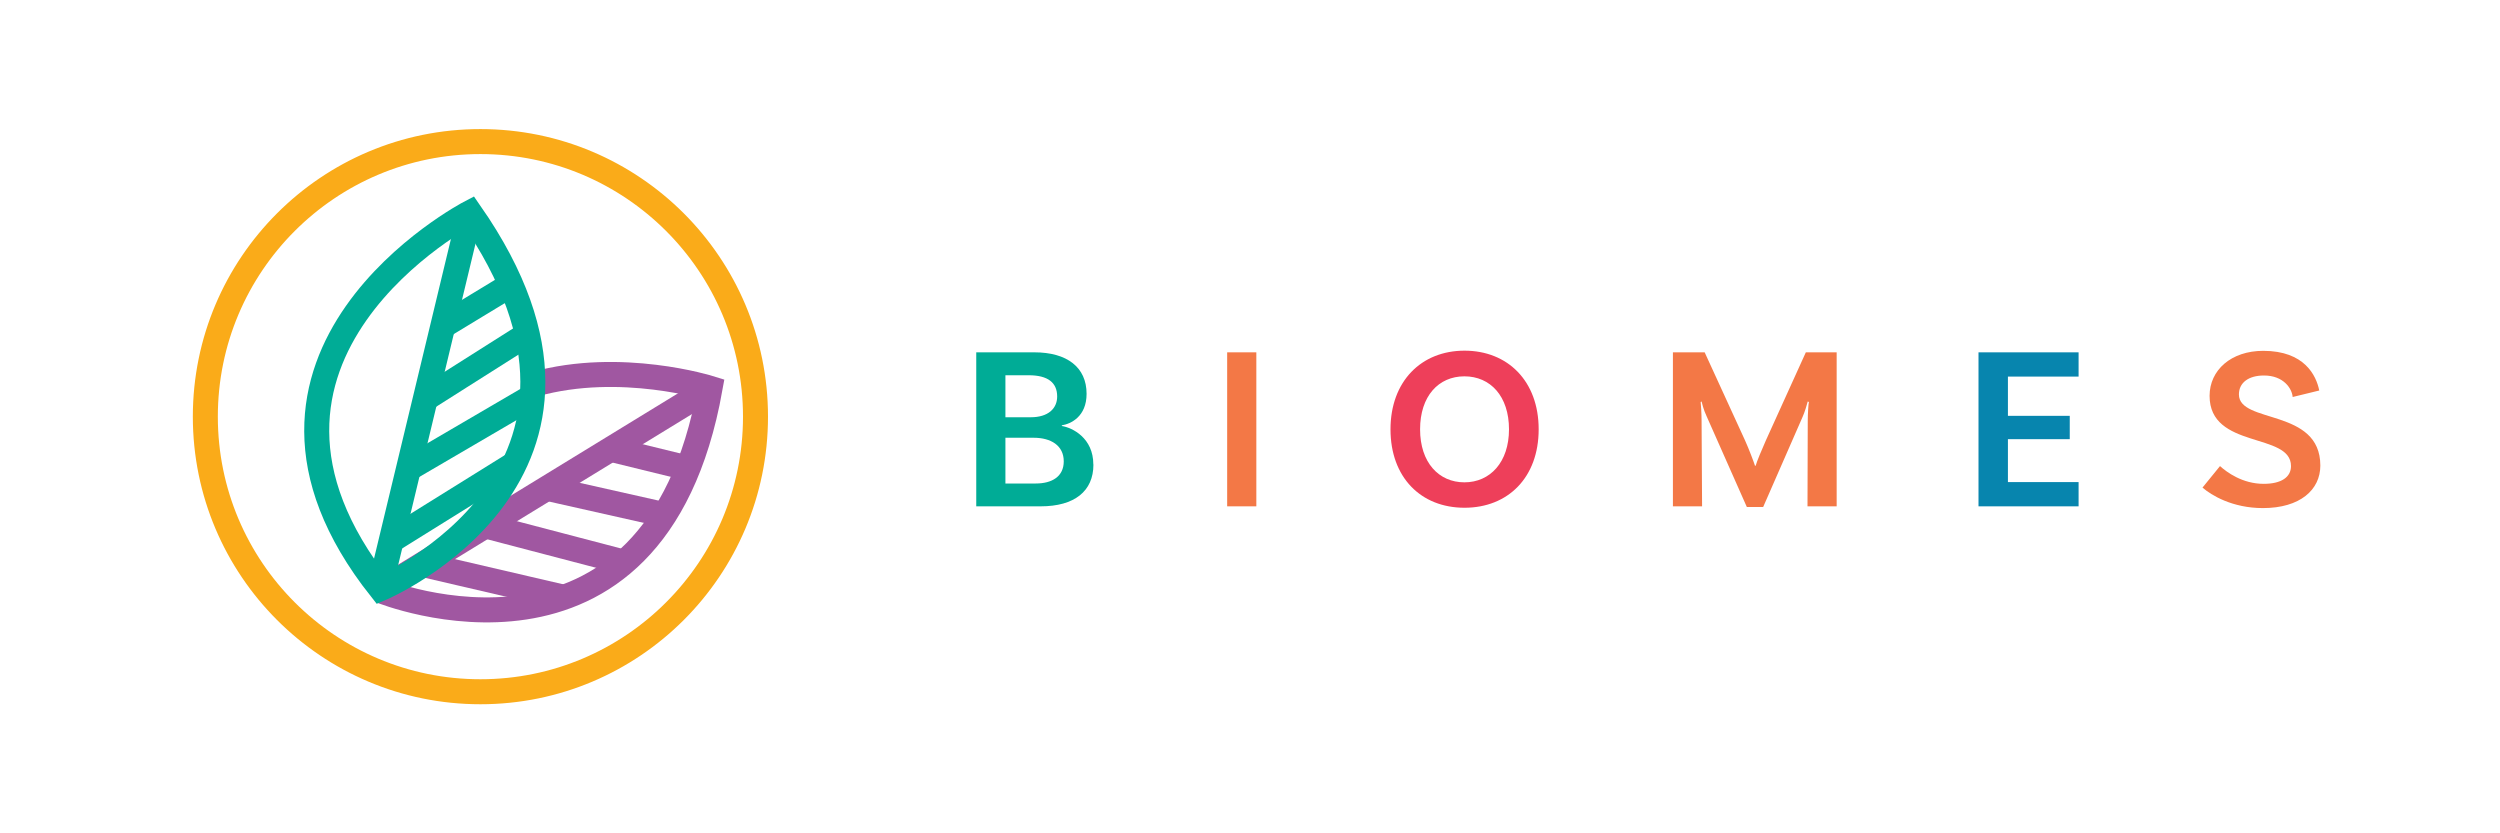 <?xml version="1.0" encoding="UTF-8"?><svg id="Layer_1" xmlns="http://www.w3.org/2000/svg" viewBox="0 0 300 100"><defs><style>.cls-1{stroke:#faab19;}.cls-1,.cls-2,.cls-3{fill:none;stroke-miterlimit:10;stroke-width:3px;}.cls-2{stroke:#00ac96;}.cls-3{stroke:#a057a1;}.cls-4{fill:#00ac96;}.cls-5{fill:#ee3f5a;}.cls-6{fill:#f37846;}.cls-7{fill:#0785ae;}</style></defs><g><path class="cls-4" d="M131.21,55.75c0,3.19-2.27,5.01-6.33,5.01h-7.73v-18.48h6.97c3.92,0,6.27,1.79,6.27,4.98,0,2.74-1.9,3.61-2.97,3.78v.08c1.26,.2,3.78,1.43,3.78,4.62Zm-7.76-10.72h-2.8v5.04h3.05c2.07,0,3.16-1.04,3.16-2.49,0-1.65-1.09-2.55-3.42-2.55Zm4.2,10.33c0-1.9-1.54-2.83-3.61-2.83h-3.39v5.49h3.64c1.96,0,3.36-.84,3.36-2.66Z"/><path class="cls-6" d="M147.26,42.28h3.5v18.48h-3.5v-18.48Z"/><path class="cls-5" d="M184.64,51.52c0,5.77-3.67,9.41-8.9,9.41s-8.88-3.64-8.88-9.41,3.7-9.44,8.88-9.44,8.9,3.64,8.9,9.44Zm-3.56,0c0-3.98-2.24-6.36-5.35-6.36s-5.32,2.38-5.32,6.36,2.24,6.36,5.32,6.36,5.35-2.41,5.35-6.36Z"/><path class="cls-6" d="M220.4,60.76h-3.5l.03-10.25c0-.81,.08-2.13,.14-2.27l-.14-.06c-.06,.25-.39,1.37-.62,1.85l-4.73,10.81h-1.96l-4.84-10.92c-.36-.76-.56-1.6-.59-1.74l-.11,.06c.03,.14,.11,1.46,.11,2.27l.06,10.25h-3.5v-18.48h3.81l4.84,10.56c.48,1.06,1.06,2.6,1.2,3.05h.08c.11-.45,.76-1.99,1.23-3.05l4.79-10.56h3.7v18.48Z"/><path class="cls-7" d="M240.95,45.2v4.7h7.42v2.8h-7.42v5.15h8.48v2.91h-12.01v-18.48h12.01v2.91h-8.48Z"/><path class="cls-6" d="M271.67,45.06c-1.85,0-3,.87-3,2.27,0,3.56,9.77,1.62,9.77,8.54,0,2.91-2.44,5.1-6.89,5.1-3.67,0-6.19-1.54-7.25-2.46l2.1-2.58c.81,.73,2.69,2.13,5.24,2.13,2.13,0,3.28-.81,3.28-2.13,0-4.09-9.77-1.99-9.77-8.43,0-3.08,2.58-5.4,6.44-5.4,4.96,0,6.36,2.97,6.72,4.76l-3.19,.78c-.08-1.01-1.09-2.58-3.44-2.58Z"/></g><g><circle class="cls-1" cx="57.65" cy="50" r="33.01"/><path class="cls-3" d="M45.72,70.9s32.76,13.32,39.49-24.31c0,0-10.71-3.37-21.03-.49"/><line class="cls-3" x1="45.89" y1="70.67" x2="84.9" y2="46.79"/><line class="cls-3" x1="82.83" y1="56.25" x2="73.07" y2="53.86"/><line class="cls-3" x1="80.06" y1="61.84" x2="65.79" y2="58.63"/><line class="cls-3" x1="75.14" y1="67.53" x2="58.19" y2="63.09"/><line class="cls-3" x1="67.77" y1="71.7" x2="50.7" y2="67.73"/><path class="cls-2" d="M56.4,25.52s-32.87,17.14-10.73,45.11c0,0,32.58-13.75,10.73-45.11Z"/><line class="cls-2" x1="45.63" y1="70.34" x2="56.33" y2="25.87"/><line class="cls-2" x1="61.55" y1="34.03" x2="52.96" y2="39.24"/><line class="cls-2" x1="63.54" y1="39.94" x2="51.19" y2="47.76"/><line class="cls-2" x1="64.1" y1="47.44" x2="48.96" y2="56.29"/><line class="cls-2" x1="61.83" y1="55.6" x2="46.95" y2="64.86"/></g></svg>